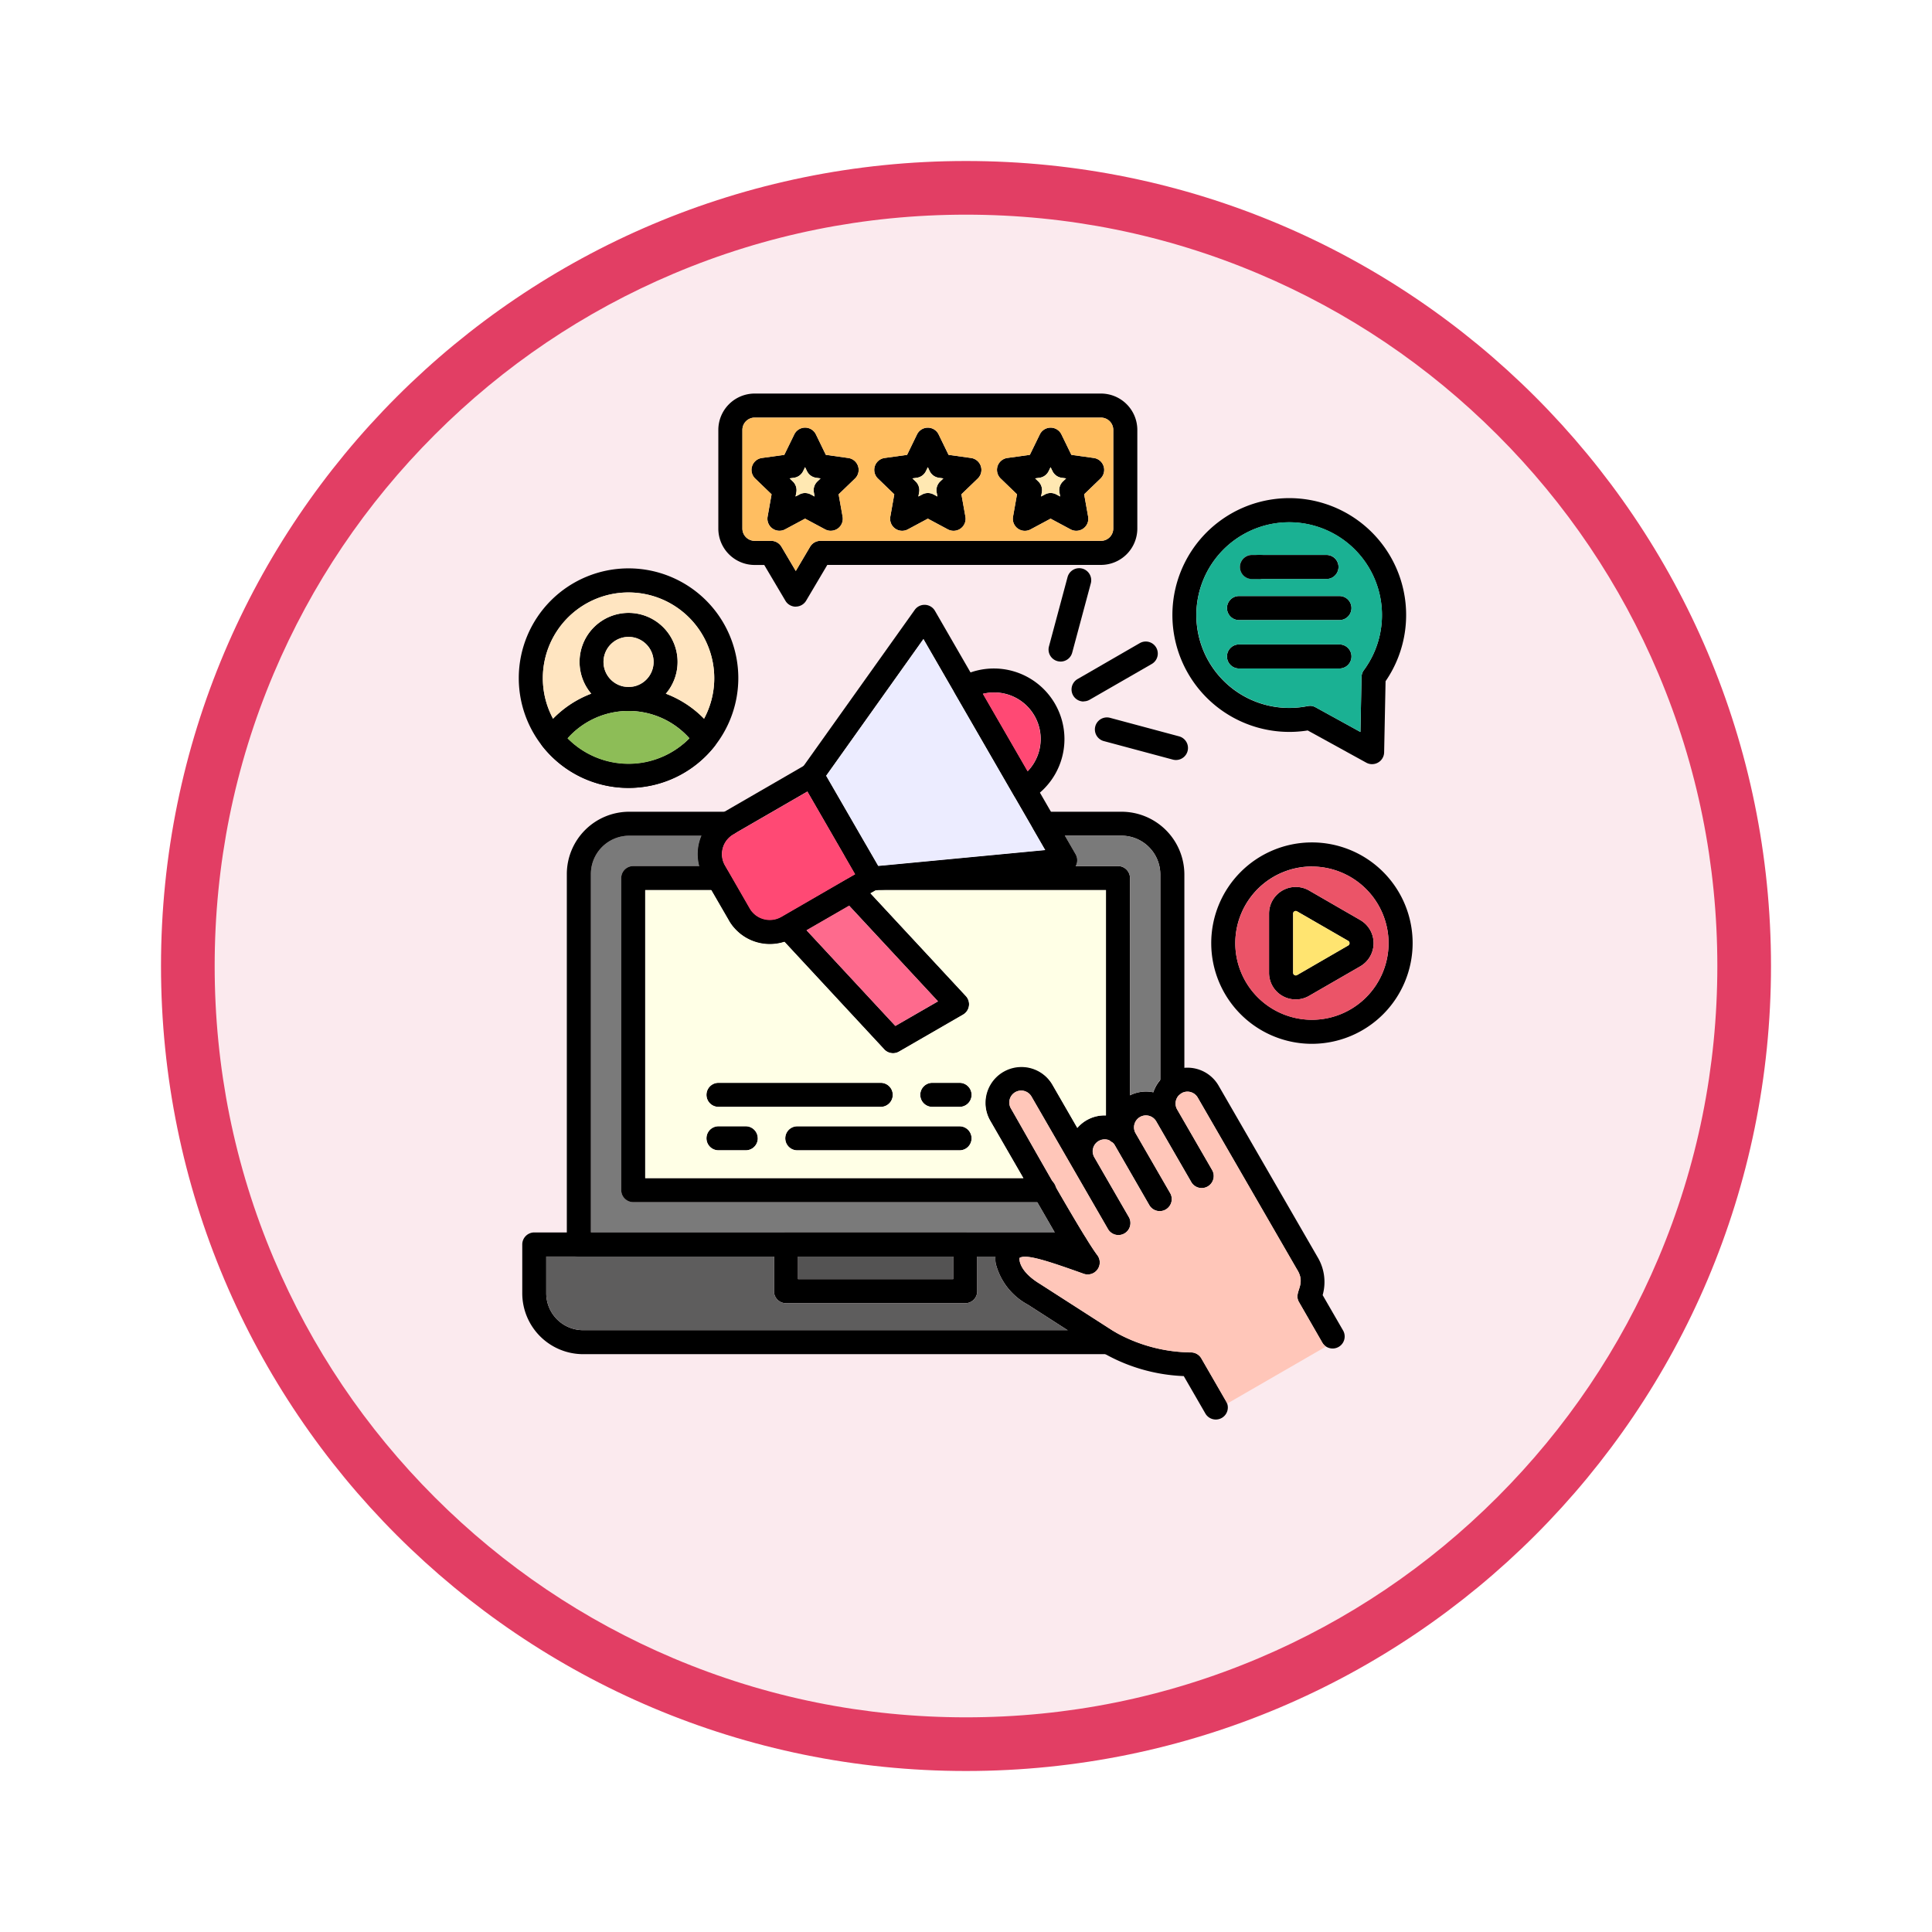 <svg xmlns="http://www.w3.org/2000/svg" xmlns:xlink="http://www.w3.org/1999/xlink" width="108" height="108" viewBox="0 0 108 108">
  <defs>
    <filter id="Trazado_982547" x="0" y="0" width="108" height="108" filterUnits="userSpaceOnUse">
      <feOffset dy="3" input="SourceAlpha"/>
      <feGaussianBlur stdDeviation="3" result="blur"/>
      <feFlood flood-opacity="0.161"/>
      <feComposite operator="in" in2="blur"/>
      <feComposite in="SourceGraphic"/>
    </filter>
  </defs>
  <g id="Grupo_1160898" data-name="Grupo 1160898" transform="translate(-166 -750)">
    <g id="Grupo_1160503" data-name="Grupo 1160503" transform="translate(13 -4350)">
      <g id="Grupo_1154734" data-name="Grupo 1154734" transform="translate(-3324 1034)">
        <g id="Grupo_1153177" data-name="Grupo 1153177" transform="translate(362 3397)">
          <g id="Grupo_1149598" data-name="Grupo 1149598" transform="translate(80 315)">
            <g id="Grupo_1148770" data-name="Grupo 1148770" transform="translate(-27 -2583)">
              <g id="Grupo_1146954" data-name="Grupo 1146954" transform="translate(-415 -1202)">
                <g transform="matrix(1, 0, 0, 1, 3477, 4139)" filter="url(#Trazado_982547)">
                  <g id="Trazado_982547-2" data-name="Trazado 982547" transform="translate(9 6)" fill="#fbeaee">
                    <path d="M 45 88.5 C 39.127 88.5 33.43 87.35 28.068 85.082 C 22.889 82.891 18.236 79.755 14.241 75.759 C 10.245 71.764 7.109 67.111 4.918 61.932 C 2.65 56.57 1.5 50.873 1.5 45 C 1.5 39.127 2.65 33.43 4.918 28.068 C 7.109 22.889 10.245 18.236 14.241 14.241 C 18.236 10.245 22.889 7.109 28.068 4.918 C 33.43 2.65 39.127 1.5 45 1.5 C 50.873 1.5 56.57 2.65 61.932 4.918 C 67.111 7.109 71.764 10.245 75.759 14.241 C 79.755 18.236 82.891 22.889 85.082 28.068 C 87.35 33.43 88.5 39.127 88.5 45 C 88.5 50.873 87.35 56.57 85.082 61.932 C 82.891 67.111 79.755 71.764 75.759 75.759 C 71.764 79.755 67.111 82.891 61.932 85.082 C 56.57 87.35 50.873 88.5 45 88.5 Z" stroke="none"/>
                    <path d="M 45 3 C 39.329 3 33.829 4.11 28.653 6.299 C 23.652 8.415 19.16 11.443 15.302 15.302 C 11.443 19.16 8.415 23.652 6.299 28.653 C 4.11 33.829 3 39.329 3 45 C 3 50.671 4.11 56.171 6.299 61.347 C 8.415 66.348 11.443 70.84 15.302 74.698 C 19.16 78.557 23.652 81.585 28.653 83.701 C 33.829 85.89 39.329 87 45 87 C 50.671 87 56.171 85.89 61.347 83.701 C 66.348 81.585 70.84 78.557 74.698 74.698 C 78.557 70.84 81.585 66.348 83.701 61.347 C 85.89 56.171 87 50.671 87 45 C 87 39.329 85.89 33.829 83.701 28.653 C 81.585 23.652 78.557 19.16 74.698 15.302 C 70.84 11.443 66.348 8.415 61.347 6.299 C 56.171 4.11 50.671 3 45 3 M 45 0 C 69.853 0 90 20.147 90 45 C 90 69.853 69.853 90 45 90 C 20.147 90 0 69.853 0 45 C 0 20.147 20.147 0 45 0 Z" stroke="none" fill="#e23e64"/>
                  </g>
                </g>
              </g>
            </g>
          </g>
        </g>
      </g>
    </g>
    <g id="Layer_x0020_1" transform="translate(194.89 772)">
      <path id="Trazado_995178" data-name="Trazado 995178" d="M32.886,8.2H3.52a3.408,3.408,0,0,1-3.4-3.4V2.067a.673.673,0,0,1,.672-.672h30.26a.672.672,0,0,1,0,1.345H1.461V4.8a2.061,2.061,0,0,0,2.06,2.058H32.887a.673.673,0,0,1,0,1.346Z" transform="translate(0.185 45.499)" fill-rule="evenodd"/>
      <path id="Trazado_995179" data-name="Trazado 995179" d="M11.225,5.352H1.207A.673.673,0,0,1,.535,4.68V2.067a.673.673,0,0,1,.672-.672H11.225a.673.673,0,0,1,.672.672V4.68a.673.673,0,0,1-.673.672ZM1.879,4.007h8.674V2.74H1.879Z" transform="translate(13.841 45.499)" fill-rule="evenodd"/>
      <path id="Trazado_995180" data-name="Trazado 995180" d="M6.246,12.563a6.136,6.136,0,1,1,6.136-6.136A6.143,6.143,0,0,1,6.246,12.563Zm0-10.927a4.791,4.791,0,1,0,4.791,4.792A4.8,4.8,0,0,0,6.246,1.636Z" transform="translate(0 9.481)" fill-rule="evenodd"/>
      <path id="Trazado_995181" data-name="Trazado 995181" d="M5.1,6.133A6.108,6.108,0,0,1,.291,3.808.673.673,0,0,1,.267,3,5.9,5.9,0,0,1,9.934,3a.672.672,0,0,1-.024.8A6.109,6.109,0,0,1,5.1,6.133ZM1.693,3.365a4.792,4.792,0,0,0,6.816,0,4.555,4.555,0,0,0-6.816,0Z" transform="translate(1.146 15.911)" fill-rule="evenodd"/>
      <path id="Trazado_995182" data-name="Trazado 995182" d="M2.952,5.847A2.741,2.741,0,1,1,5.694,3.106,2.744,2.744,0,0,1,2.952,5.847Zm0-4.138a1.4,1.4,0,1,0,1.4,1.4A1.4,1.4,0,0,0,2.952,1.709Z" transform="translate(3.294 11.896)" fill-rule="evenodd"/>
      <path id="Trazado_995183" data-name="Trazado 995183" d="M6.891,12a5.629,5.629,0,1,1,5.629-5.63A5.636,5.636,0,0,1,6.891,12Zm0-9.913a4.284,4.284,0,1,0,4.284,4.284A4.289,4.289,0,0,0,6.891,2.091Z" transform="translate(37.557 24.35)" fill-rule="evenodd"/>
      <path id="Trazado_995184" data-name="Trazado 995184" d="M2.852,7.109A1.484,1.484,0,0,1,1.358,5.623V2.312A1.493,1.493,0,0,1,3.595,1.019L6.457,2.672a1.494,1.494,0,0,1,0,2.586L3.595,6.91a1.491,1.491,0,0,1-.743.2Zm0-4.944a.146.146,0,0,0-.147.153v3.3a.147.147,0,0,0,.15.148.138.138,0,0,0,.071-.02L5.785,4.092a.149.149,0,0,0,0-.256L2.923,2.185a.142.142,0,0,0-.074-.019Z" transform="translate(40.692 26.76)" fill-rule="evenodd"/>
      <path id="Trazado_995185" data-name="Trazado 995185" d="M12.361,15.043a.67.67,0,0,1-.324-.084l-3.273-1.8A6.537,6.537,0,0,1,1.2,6.707a6.533,6.533,0,1,1,11.916,3.7l-.08,3.976a.673.673,0,0,1-.672.659ZM8.88,11.781a.67.67,0,0,1,.324.084l2.507,1.38.062-3.072a.674.674,0,0,1,.131-.386A5.188,5.188,0,1,0,7.73,11.9a5.242,5.242,0,0,0,1.019-.1.644.644,0,0,1,.131-.014Z" transform="translate(35.448 5.674)" fill-rule="evenodd"/>
      <path id="Trazado_995186" data-name="Trazado 995186" d="M7.573,1.681H1.96a.672.672,0,0,1,0-1.345H7.573a.672.672,0,0,1,0,1.345Z" transform="translate(38.412 10.983)" fill-rule="evenodd"/>
      <path id="Trazado_995187" data-name="Trazado 995187" d="M7.574,1.762H1.96a.672.672,0,0,1,0-1.345H7.574a.672.672,0,0,1,0,1.345Z" transform="translate(38.412 13.607)" fill-rule="evenodd"/>
      <path id="Trazado_995188" data-name="Trazado 995188" d="M5.736,1.613H1.994a.672.672,0,1,1,0-1.345H5.736a.672.672,0,0,1,0,1.345Z" transform="translate(39.525 8.755)" fill-rule="evenodd"/>
      <path id="Trazado_995189" data-name="Trazado 995189" d="M18.334,12.5,12.769,2.858a.664.664,0,0,0-1.15.665l1.94,3.36a.673.673,0,1,1-1.165.672L10.447,4.183A.664.664,0,0,0,9.3,4.859l1.94,3.36a.673.673,0,0,1-1.165.672L8.131,5.517A.664.664,0,0,0,6.989,6.2l1.94,3.36a.673.673,0,0,1-1.165.672L3.474,2.8a.664.664,0,0,0-1.15.665c.93,1.612,3.951,7.024,4.819,8.187a.673.673,0,0,1-.767,1.05c-1.966-.7-3.2-1.117-3.57-.877,0,.006-.108.694,1.16,1.459l4.113,2.644A8.8,8.8,0,0,0,12.41,17.1a.672.672,0,0,1,.561.336l1.4,2.427a.673.673,0,0,1-1.165.673l-1.218-2.109a9.8,9.8,0,0,1-4.656-1.384L3.272,14.433A3.617,3.617,0,0,1,1.48,12.147a1.412,1.412,0,0,1,.488-1.377c.679-.533,1.8-.369,3.029.012L1.159,4.134A2.009,2.009,0,0,1,4.639,2.125l1.4,2.428A2.006,2.006,0,0,1,7.972,3.9a2.006,2.006,0,0,1,2.315-1.336,2.01,2.01,0,0,1,3.646-.376l5.55,9.613a2.7,2.7,0,0,1,.269,2.1l1.141,1.975a.672.672,0,0,1-1.165.673l-1.3-2.259c-.329-.569.422-.933-.09-1.793Z" transform="translate(25.295 36.497)" fill-rule="evenodd"/>
      <path id="Trazado_995190" data-name="Trazado 995190" d="M4.433,3.412A4.786,4.786,0,0,0,7,2.059a4.555,4.555,0,0,0-6.813,0A4.787,4.787,0,0,0,2.767,3.412a4.837,4.837,0,0,0,.831.072,4.836,4.836,0,0,0,.8-.066l.038-.007Z" transform="translate(2.648 17.215)" fill="#8dbd57" fill-rule="evenodd"/>
      <path id="Trazado_995191" data-name="Trazado 995191" d="M1.648,3.2a1.4,1.4,0,1,0-1.4-1.4A1.4,1.4,0,0,0,1.648,3.2Z" transform="translate(4.599 13.201)" fill="#ffe5c1" fill-rule="evenodd"/>
      <path id="Trazado_995192" data-name="Trazado 995192" d="M4.942,1.475A2.74,2.74,0,0,1,7.026,5.994a5.916,5.916,0,0,1,2.135,1.4A4.791,4.791,0,1,0,.15,5.122,4.762,4.762,0,0,0,.722,7.39a5.916,5.916,0,0,1,2.135-1.4A2.74,2.74,0,0,1,4.942,1.475Z" transform="translate(1.305 10.786)" fill="#ffe5c1" fill-rule="evenodd"/>
      <path id="Trazado_995193" data-name="Trazado 995193" d="M21.156,22.913h0ZM6.294,2.431A2.617,2.617,0,0,1,6.42.735H2.369A2.141,2.141,0,0,0,.23,2.874V22.913H26.159l-.979-1.7H2.6a.673.673,0,0,1-.672-.672V3.1A.672.672,0,0,1,2.6,2.431h3.7Z" transform="translate(3.911 23.981)" fill="#7a7a7a" fill-rule="evenodd"/>
      <path id="Trazado_995194" data-name="Trazado 995194" d="M13.558,4.048a.673.673,0,0,1-.672-.672V1.435H.156V3.494a2.061,2.061,0,0,0,2.06,2.058H29.294L27.076,4.126A3.616,3.616,0,0,1,25.284,1.84a2.025,2.025,0,0,1-.012-.405H24.249v1.94a.673.673,0,0,1-.673.672H13.558Z" transform="translate(1.49 46.804)" fill="#5e5d5d" fill-rule="evenodd"/>
      <path id="Trazado_995195" data-name="Trazado 995195" d="M.575,2.7H9.248V1.435H.575Z" transform="translate(15.146 46.804)" fill="#545353" fill-rule="evenodd"/>
      <path id="Trazado_995196" data-name="Trazado 995196" d="M1.4,1.014v3.3a.147.147,0,0,0,.15.148.138.138,0,0,0,.071-.02L4.48,2.787a.149.149,0,0,0,0-.256L1.618.88A.141.141,0,0,0,1.545.86a.146.146,0,0,0-.147.153Z" transform="translate(41.997 28.065)" fill="#ffe470" fill-rule="evenodd"/>
      <path id="Trazado_995197" data-name="Trazado 995197" d="M5.424,2.125,8.287,3.778a1.494,1.494,0,0,1,0,2.586L5.424,8.016A1.492,1.492,0,0,1,3.188,6.729V3.418A1.493,1.493,0,0,1,5.424,2.125ZM1.3,5.07A4.284,4.284,0,1,0,5.586.787,4.289,4.289,0,0,0,1.3,5.07Z" transform="translate(38.863 25.654)" fill="#eb5468" fill-rule="evenodd"/>
      <path id="Trazado_995198" data-name="Trazado 995198" d="M13.12,18.656l5.513-3.183a.706.706,0,0,1-.2-.229l-1.3-2.259c-.329-.569.422-.933-.09-1.793L11.47,1.552a.664.664,0,0,0-1.15.665l1.94,3.36a.673.673,0,1,1-1.165.672L9.148,2.877A.664.664,0,0,0,8,3.553l1.94,3.36a.673.673,0,0,1-1.165.672L6.832,4.211A.707.707,0,0,0,6.7,4.045a.672.672,0,0,1-.131-.091.674.674,0,0,0-.877.935l1.94,3.36a.673.673,0,0,1-1.165.672l-4.29-7.43a.664.664,0,0,0-1.15.665c.449.779,1.386,2.444,2.333,4.089a.673.673,0,0,1,.178.308C4.488,8.2,5.421,9.777,5.843,10.343a.673.673,0,0,1-.767,1.05c-1.966-.7-3.2-1.117-3.57-.877,0,.006-.108.694,1.16,1.459l4.113,2.644A8.8,8.8,0,0,0,11.111,15.8a.672.672,0,0,1,.561.336l1.4,2.427a.807.807,0,0,1,.048.1Z" transform="translate(26.594 37.804)" fill="#ffc6b9" fill-rule="evenodd"/>
      <path id="Trazado_995199" data-name="Trazado 995199" d="M3.618,7.045H9.232a.672.672,0,0,1,0,1.345H3.618a.672.672,0,0,1,0-1.345ZM1.237,5.4A5.193,5.193,0,0,0,7.443,10.49a.643.643,0,0,1,.131-.014.67.67,0,0,1,.324.084l2.507,1.38.062-3.072a.674.674,0,0,1,.131-.386A5.188,5.188,0,1,0,1.237,5.4Zm8,.284H3.619a.672.672,0,0,1,0-1.345H9.232a.672.672,0,0,1,0,1.345Zm-.724-2.3H4.343a.672.672,0,1,1,0-1.345H8.508a.672.672,0,0,1,0,1.345Z" transform="translate(36.753 6.979)" fill="#1ab193" fill-rule="evenodd"/>
      <path id="Trazado_995200" data-name="Trazado 995200" d="M28.628,25.563H.862a.673.673,0,0,1-.672-.672V4.179A3.488,3.488,0,0,1,3.674.7H9.189a.672.672,0,0,1,.335,1.255,1.283,1.283,0,0,0-.62.789,1.262,1.262,0,0,0,.125.963l1.388,2.405a1.3,1.3,0,0,0,1.766.473L16.312,4.2l-.541-.937a.672.672,0,0,1,1.164-.672L17.6,3.732l9.338-.888L26.276,1.7A.672.672,0,0,1,26.859.7H31.2a3.514,3.514,0,0,1,3.511,3.51V15.963a.672.672,0,1,1-1.345,0V4.205A2.168,2.168,0,0,0,31.2,2.04h-3.18l.6,1.038A.672.672,0,0,1,28.1,4.083L17.441,5.1,12.855,7.745a2.643,2.643,0,0,1-3.6-.965l-1.388-2.4A2.594,2.594,0,0,1,7.6,2.392a2.672,2.672,0,0,1,.121-.352H3.674A2.141,2.141,0,0,0,1.535,4.179V24.218H28.629a.673.673,0,0,1,0,1.345Z" transform="translate(2.606 22.677)" fill-rule="evenodd"/>
      <path id="Trazado_995201" data-name="Trazado 995201" d="M23.923,19.572H.953A.673.673,0,0,1,.281,18.9V1.458A.672.672,0,0,1,.953.786H5.708a.671.671,0,0,1,.582.336L7.465,3.157a1.3,1.3,0,0,0,1.766.473L13.793,1A.645.645,0,0,1,14.26.786H28.05a.673.673,0,0,1,.672.672V15.627a.672.672,0,0,1-1.345,0V2.13H14.52L9.9,4.795A2.643,2.643,0,0,1,6.3,3.83l-.981-1.7h-3.7v16.1h22.3a.672.672,0,0,1,0,1.345Z" transform="translate(5.556 25.627)" fill-rule="evenodd"/>
      <path id="Trazado_995202" data-name="Trazado 995202" d="M3.994,2.431a.673.673,0,0,1,.672.672V15.245a2,2,0,0,1,1.3-.168,2.012,2.012,0,0,1,.393-.7V2.9A2.168,2.168,0,0,0,4.2.735H1.018l.6,1.038a.671.671,0,0,1,.015.644l-.007.014H3.994Z" transform="translate(29.612 23.981)" fill="#7a7a7a" fill-rule="evenodd"/>
      <path id="Trazado_995203" data-name="Trazado 995203" d="M4.436,10.729a2.649,2.649,0,0,1-2.29-1.317L.758,7.008a2.617,2.617,0,0,1,.957-3.571L6.447.7a.672.672,0,0,1,.918.246l3.342,5.788a.673.673,0,0,1-.246.919l-4.712,2.72a2.635,2.635,0,0,1-1.313.352ZM6.537,2.2,2.387,4.6a1.271,1.271,0,0,0-.465,1.734l1.389,2.4a1.3,1.3,0,0,0,1.125.645,1.282,1.282,0,0,0,.641-.172l4.13-2.384L6.537,2.2Z" transform="translate(9.711 20.044)" fill-rule="evenodd"/>
      <path id="Trazado_995204" data-name="Trazado 995204" d="M4.592,16.332A.672.672,0,0,1,4.01,16L.668,10.207A.672.672,0,0,1,.7,9.481L7,.634a.672.672,0,0,1,1.13.053l7.856,13.607a.672.672,0,0,1-.519,1.005L4.656,16.328a.509.509,0,0,1-.064,0ZM2.049,9.909l2.91,5.04,9.337-.889L7.486,2.266,2.049,9.909Z" transform="translate(15.244 11.459)" fill-rule="evenodd"/>
      <path id="Trazado_995205" data-name="Trazado 995205" d="M4.78,7.888A.671.671,0,0,1,4.2,7.552L.923,1.88A.672.672,0,0,1,1.178.957,3.947,3.947,0,0,1,5.125,7.792a.675.675,0,0,1-.345.1Zm-2.3-6.009,2.5,4.33a2.6,2.6,0,0,0-2.5-4.33Z" transform="translate(23.575 14.907)" fill-rule="evenodd"/>
      <path id="Trazado_995206" data-name="Trazado 995206" d="M7.117,10.58a.673.673,0,0,1-.493-.215L.717,4A.672.672,0,0,1,.873,2.961L4.45.9a.673.673,0,0,1,.829.125l5.908,6.363a.672.672,0,0,1-.156,1.039L7.453,10.489a.663.663,0,0,1-.336.091ZM2.276,3.7l4.97,5.353L9.628,7.682,4.658,2.329,2.276,3.7Z" transform="translate(13.915 26.295)" fill-rule="evenodd"/>
      <path id="Trazado_995207" data-name="Trazado 995207" d="M1.7,3.762a.672.672,0,0,1-.337-1.255L4.838.5a.672.672,0,0,1,.672,1.164l-3.473,2a.667.667,0,0,1-.336.09Z" transform="translate(29.985 13.452)" fill-rule="evenodd"/>
      <path id="Trazado_995208" data-name="Trazado 995208" d="M1.664,5.509a.683.683,0,0,1-.175-.023.672.672,0,0,1-.475-.824L2.053.789a.672.672,0,1,1,1.3.348L2.313,5.01a.672.672,0,0,1-.649.5Z" transform="translate(28.734 9.472)" fill-rule="evenodd"/>
      <path id="Trazado_995209" data-name="Trazado 995209" d="M5.615,2.922A.684.684,0,0,1,5.44,2.9L1.566,1.861a.673.673,0,0,1,.348-1.3L5.788,1.6a.673.673,0,0,1-.174,1.322Z" transform="translate(31.236 17.563)" fill-rule="evenodd"/>
      <path id="Trazado_995210" data-name="Trazado 995210" d="M2.4,1.613H1.982a.672.672,0,1,1,0-1.345H2.4a.672.672,0,0,1,0,1.345Z" transform="translate(39.115 8.755)" fill-rule="evenodd"/>
      <path id="Trazado_995211" data-name="Trazado 995211" d="M4.771,11.913a.672.672,0,0,1-.579-.331l-1.184-2H2.474A2.034,2.034,0,0,1,.442,7.547V2.032A2.034,2.034,0,0,1,2.474,0H21.832a2.034,2.034,0,0,1,2.032,2.031V7.547a2.035,2.035,0,0,1-2.032,2.032H6.534l-1.184,2a.673.673,0,0,1-.579.33ZM2.474,1.344a.688.688,0,0,0-.687.687V7.547a.688.688,0,0,0,.687.687h.918a.672.672,0,0,1,.579.331l.8,1.355.8-1.355a.672.672,0,0,1,.579-.331H21.832a.688.688,0,0,0,.687-.687V2.032a.687.687,0,0,0-.687-.687H2.474Z" transform="translate(10.823 0)" fill-rule="evenodd"/>
      <path id="Trazado_995212" data-name="Trazado 995212" d="M4.93,5.822a.671.671,0,0,1-.316-.079l-1.12-.6-1.12.6A.672.672,0,0,1,1.4,5.033l.222-1.25L.7,2.9a.672.672,0,0,1,.373-1.15l1.257-.175L2.889.435A.672.672,0,0,1,4.1.435l.555,1.142,1.257.175A.672.672,0,0,1,6.284,2.9l-.914.881.222,1.25a.671.671,0,0,1-.662.789ZM3.493,3.712a.67.67,0,0,1,.316.079l.217.115-.043-.242a.673.673,0,0,1,.2-.6l.176-.17-.243-.034A.673.673,0,0,1,3.6,2.486l-.107-.221-.107.221a.672.672,0,0,1-.512.372l-.243.034.176.17a.674.674,0,0,1,.2.6l-.043.242.217-.115a.675.675,0,0,1,.317-.079Z" transform="translate(12.621 1.85)" fill-rule="evenodd"/>
      <path id="Trazado_995213" data-name="Trazado 995213" d="M5.134,5.822a.671.671,0,0,1-.316-.079l-1.12-.6-1.12.6A.672.672,0,0,1,1.6,5.033l.222-1.25L.907,2.9a.672.672,0,0,1,.373-1.15l1.257-.175L3.093.435A.672.672,0,0,1,4.3.435l.555,1.142,1.257.175A.672.672,0,0,1,6.488,2.9l-.914.881L5.8,5.033a.671.671,0,0,1-.662.789ZM3.7,3.712a.67.67,0,0,1,.316.079l.217.115-.043-.242a.673.673,0,0,1,.2-.6l.177-.17-.243-.034A.673.673,0,0,1,3.8,2.487L3.7,2.266l-.107.221a.672.672,0,0,1-.512.372l-.243.034.176.17a.674.674,0,0,1,.2.6l-.043.242.217-.115A.668.668,0,0,1,3.7,3.712Z" transform="translate(19.279 1.85)" fill-rule="evenodd"/>
      <path id="Trazado_995214" data-name="Trazado 995214" d="M5.338,5.822a.675.675,0,0,1-.316-.079l-1.12-.6-1.12.6A.672.672,0,0,1,1.8,5.032l.222-1.25L1.111,2.9a.672.672,0,0,1,.374-1.15l1.257-.175L3.3.435a.672.672,0,0,1,1.209,0l.555,1.142,1.257.175A.672.672,0,0,1,6.692,2.9l-.914.881L6,5.032a.671.671,0,0,1-.662.789Zm-2.3-2.929.176.17a.672.672,0,0,1,.2.6l-.043.242.217-.116a.669.669,0,0,1,.633,0l.216.115-.043-.242a.672.672,0,0,1,.2-.6l.176-.17L4.52,2.858a.673.673,0,0,1-.512-.372L3.9,2.265l-.107.221a.671.671,0,0,1-.512.372l-.243.034Z" transform="translate(25.937 1.85)" fill-rule="evenodd"/>
      <path id="Trazado_995215" data-name="Trazado 995215" d="M14.57,2.491H13.047a.672.672,0,0,1,0-1.345H14.57a.672.672,0,0,1,0,1.345Zm-4.406,0H1.095a.672.672,0,0,1,0-1.345h9.07a.672.672,0,0,1,0,1.345Z" transform="translate(10.179 37.383)" fill-rule="evenodd"/>
      <path id="Trazado_995216" data-name="Trazado 995216" d="M14.57,2.563H5.5a.672.672,0,1,1,0-1.345h9.07a.672.672,0,0,1,0,1.345Zm-11.953,0H1.095a.672.672,0,1,1,0-1.345H2.618a.672.672,0,1,1,0,1.345Z" transform="translate(10.179 39.741)" fill-rule="evenodd"/>
      <g id="Grupo_1160897" data-name="Grupo 1160897" transform="translate(15.251 4.115)">
        <path id="Trazado_995217" data-name="Trazado 995217" d="M.737.919a.674.674,0,0,1,.2.6L.89,1.763l.217-.115a.674.674,0,0,1,.633,0l.217.115-.043-.242a.673.673,0,0,1,.2-.6l.176-.17L2.042.715A.673.673,0,0,1,1.53.343L1.423.123,1.316.343A.672.672,0,0,1,.8.715L.561.749l.176.17Z" transform="translate(-0.561 -0.123)" fill="#ffe8b2" fill-rule="evenodd"/>
        <path id="Trazado_995218" data-name="Trazado 995218" d="M.765.749l.176.17a.674.674,0,0,1,.2.6l-.043.242.217-.115a.672.672,0,0,1,.632,0l.217.115L2.117,1.52a.673.673,0,0,1,.2-.6l.177-.17L2.246.715A.673.673,0,0,1,1.734.343L1.627.123,1.519.343a.672.672,0,0,1-.512.372L.765.749Z" transform="translate(6.098 -0.122)" fill="#ffe8b2" fill-rule="evenodd"/>
        <path id="Trazado_995219" data-name="Trazado 995219" d="M.969.749l.176.17a.672.672,0,0,1,.2.6L1.3,1.763l.217-.116a.669.669,0,0,1,.633,0l.216.115-.043-.242a.672.672,0,0,1,.2-.6l.176-.17L2.45.715A.673.673,0,0,1,1.938.343L1.831.123,1.724.343a.671.671,0,0,1-.512.372L.969.749Z" transform="translate(12.756 -0.122)" fill="#ffe8b2" fill-rule="evenodd"/>
      </g>
      <path id="Trazado_995220" data-name="Trazado 995220" d="M15.834,4.328l-.914-.881a.672.672,0,0,1,.374-1.15l1.257-.175L17.106.981a.672.672,0,0,1,1.209,0l.555,1.142,1.257.175a.672.672,0,0,1,.374,1.15l-.914.881.222,1.25a.673.673,0,0,1-.979.711l-1.12-.6-1.12.6a.672.672,0,0,1-.978-.711l.222-1.25Zm-3.11,0,.222,1.25a.672.672,0,0,1-.978.711l-1.12-.6-1.12.6a.672.672,0,0,1-.978-.711l.222-1.25-.914-.881A.672.672,0,0,1,8.431,2.3l1.257-.175L10.243.98a.672.672,0,0,1,1.209,0l.555,1.142,1.257.175a.672.672,0,0,1,.374,1.15l-.914.881Zm-7.88,2.6H20.527a.688.688,0,0,0,.687-.687V.728a.687.687,0,0,0-.687-.687H1.169A.688.688,0,0,0,.482.727V6.242a.688.688,0,0,0,.687.687h.918a.672.672,0,0,1,.579.331l.8,1.355.8-1.355a.672.672,0,0,1,.579-.331Zm.973-.69a.673.673,0,0,1-.711.049l-1.12-.6-1.12.6a.672.672,0,0,1-.978-.711l.222-1.25L1.2,3.447A.672.672,0,0,1,1.569,2.3l1.257-.175L3.382.98a.672.672,0,0,1,1.209,0l.555,1.142L6.4,2.3a.672.672,0,0,1,.373,1.15l-.914.881.222,1.25a.674.674,0,0,1-.267.662Z" transform="translate(12.129 1.304)" fill="#ffbe61" fill-rule="evenodd"/>
      <path id="Trazado_995221" data-name="Trazado 995221" d="M3.765,7.674l.006,0ZM7.354,4.337,5.231.662,1.13,3.03l-.017.01-.031.018A1.275,1.275,0,0,0,.616,4.792l.213.369L2,7.2a1.285,1.285,0,0,0,.786.6,1.3,1.3,0,0,0,.34.044,1.281,1.281,0,0,0,.635-.168l.006,0L7.348,5.6,7.9,5.285,7.36,4.349l-.006-.011Z" transform="translate(11.017 21.587)" fill="#ff4974" fill-rule="evenodd"/>
      <path id="Trazado_995222" data-name="Trazado 995222" d="M2.971.851.589,2.226l4.97,5.353L7.941,6.2Z" transform="translate(15.602 27.773)" fill="#fe6a8d" fill-rule="evenodd"/>
      <path id="Trazado_995223" data-name="Trazado 995223" d="M3.531,13.091l9.337-.889L11.111,9.159l-.01-.017L7.827,3.47l-.007-.013L6.059.408.621,8.051l2.91,5.04Z" transform="translate(16.671 13.317)" fill="#ececff" fill-rule="evenodd"/>
      <path id="Trazado_995224" data-name="Trazado 995224" d="M.882.574l2.5,4.33A2.6,2.6,0,0,0,1.5.5,2.6,2.6,0,0,0,.882.574Z" transform="translate(25.168 16.212)" fill="#ff4974" fill-rule="evenodd"/>
      <path id="Trazado_995225" data-name="Trazado 995225" d="M26.073.826H13.364l-.176.017h0L12.908,1l5.334,5.745a.672.672,0,0,1-.156,1.039L14.508,9.853a.663.663,0,0,1-.336.091.673.673,0,0,1-.493-.215L8.1,3.715A2.648,2.648,0,0,1,5.023,2.57L5,2.525,4.016.826H.321v16.1H21.454L19.594,13.7a2.009,2.009,0,0,1,3.479-2.009l1.4,2.428a2.005,2.005,0,0,1,1.6-.7V.826ZM17.89,11.6a.672.672,0,0,1,0,1.345H16.366a.672.672,0,0,1,0-1.345Zm-9.071,2.43h9.07a.672.672,0,0,1,0,1.345H8.819a.672.672,0,1,1,0-1.345ZM4.414,11.6h9.07a.672.672,0,0,1,0,1.345H4.414a.672.672,0,0,1,0-1.345Zm2.2,3.1a.673.673,0,0,1-.672.672H4.414a.672.672,0,1,1,0-1.345H5.937A.673.673,0,0,1,6.609,14.7Z" transform="translate(6.86 26.931)" fill="#ffffe6" fill-rule="evenodd"/>
    </g>
  </g>
</svg>
